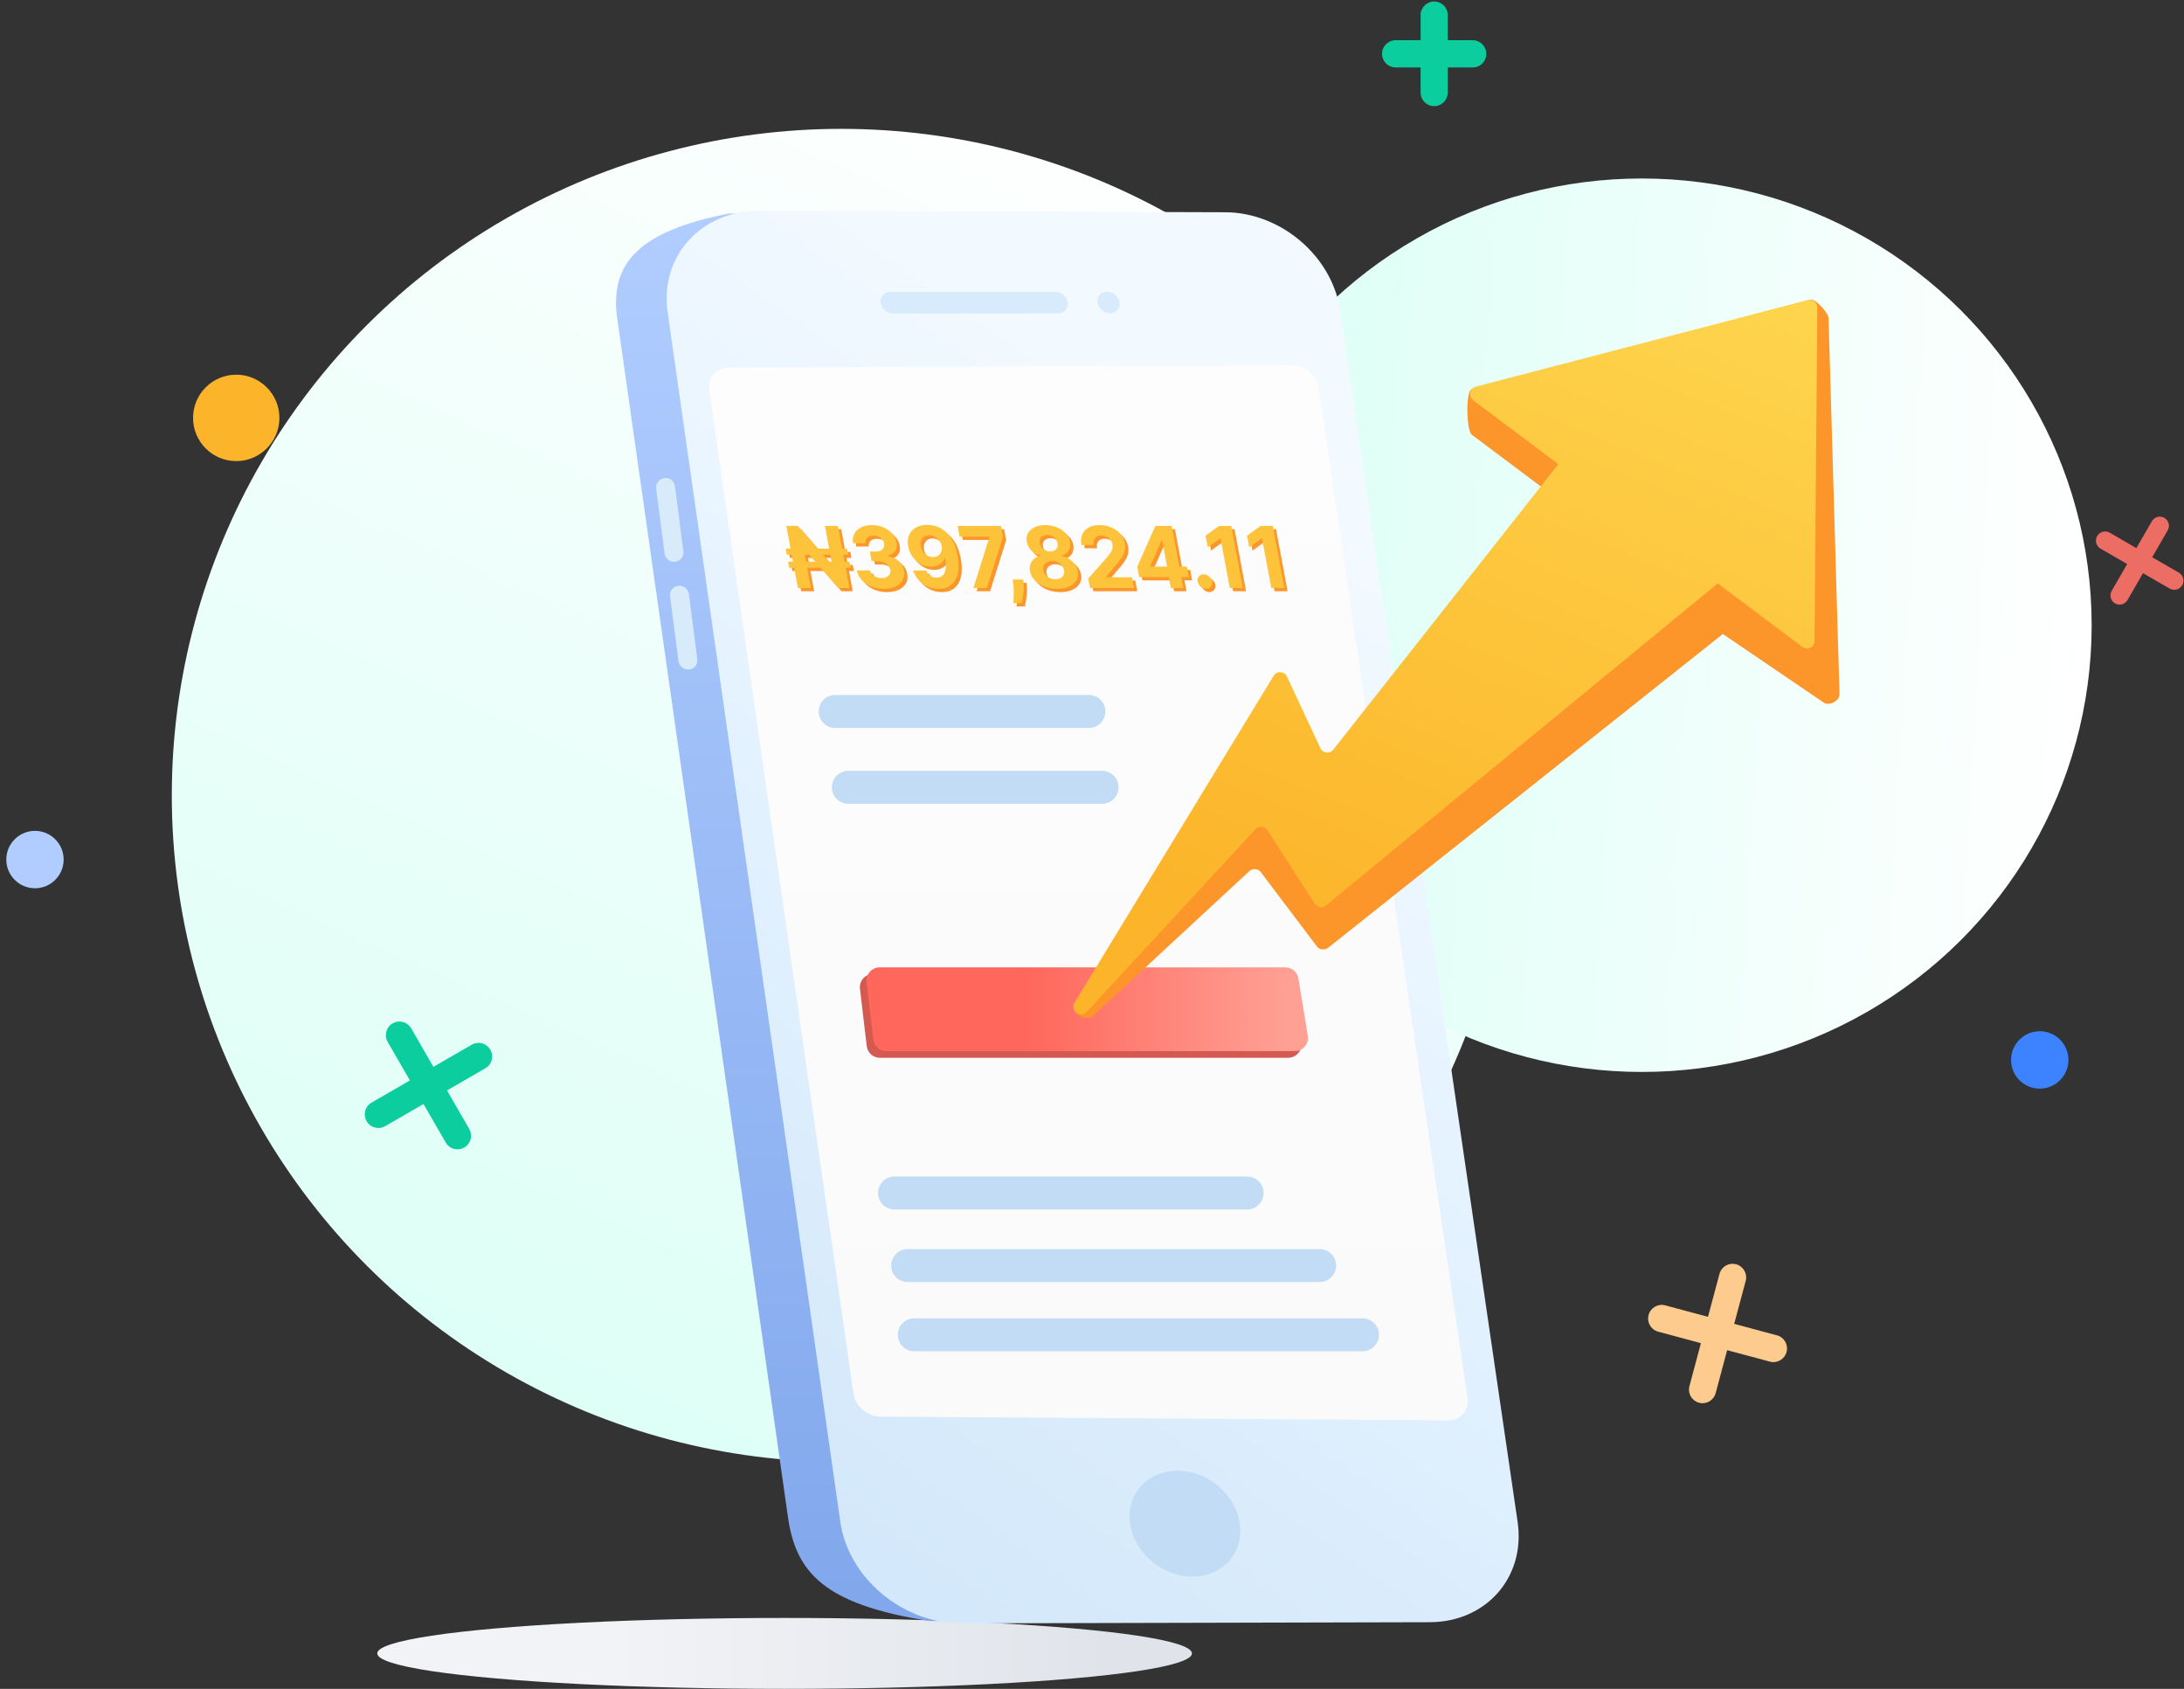 <svg xmlns="http://www.w3.org/2000/svg" xmlns:xlink="http://www.w3.org/1999/xlink" width="670" height="518" viewBox="0 0 670 518">
  <rect x="0" y="0" width="670" height="518" fill="#333333" stroke="none"/>
  <defs>
    <linearGradient id="img-a" x1="29.078%" x2="89.764%" y1="50%" y2="50%">
      <stop offset="0%" stop-color="#F2F3F6"/>
      <stop offset="100%" stop-color="#E0E4EA"/>
    </linearGradient>
    <linearGradient id="img-b" x1="71.87%" x2="26.076%" y1="-3.256%" y2="99.545%">
      <stop offset="0%" stop-color="#FFF"/>
      <stop offset="100%" stop-color="#DCFFF6"/>
    </linearGradient>
    <linearGradient id="img-c" x1="100%" x2="5.724%" y1="50%" y2="44.742%">
      <stop offset="0%" stop-color="#FFF"/>
      <stop offset="100%" stop-color="#DCFFF6"/>
    </linearGradient>
    <path id="img-d" d="M615.018,324.641 C615.018,329.495 618.965,333.445 623.816,333.445 L623.816,333.445 C628.667,333.445 632.614,329.495 632.614,324.641 L632.614,324.641 C632.614,319.784 628.667,315.837 623.816,315.837 L623.816,315.837 C618.965,315.837 615.018,319.784 615.018,324.641 L615.018,324.641 Z"/>
    <linearGradient id="img-e" x1="50%" x2="50%" y1="0%" y2="100%">
      <stop offset="0%" stop-color="#B1CDFF"/>
      <stop offset="5.737%" stop-color="#AECBFE"/>
      <stop offset="100%" stop-color="#81A7EC"/>
    </linearGradient>
    <linearGradient id="img-f" x1="31.804%" x2="66.164%" y1="98.366%" y2="18.547%">
      <stop offset="0%" stop-color="#D3E8FA"/>
      <stop offset="59.28%" stop-color="#E5F3FF"/>
      <stop offset="100%" stop-color="#F2F9FF"/>
    </linearGradient>
    <linearGradient id="img-g" x1="50%" x2="50%" y1="0%" y2="100%">
      <stop offset="0%" stop-color="#FDFDFD"/>
      <stop offset="100%" stop-color="#FAFAFA"/>
    </linearGradient>
    <linearGradient id="img-h" x1="95.759%" x2="36.276%" y1="50%" y2="50%">
      <stop offset="0%" stop-color="#FFA095"/>
      <stop offset="100%" stop-color="#FF675C"/>
    </linearGradient>
    <linearGradient id="img-i" x1="100%" x2="50%" y1="-21.589%" y2="96.115%">
      <stop offset="0%" stop-color="#FEDB54"/>
      <stop offset="100%" stop-color="#FCB52A"/>
    </linearGradient>
  </defs>
  <g fill="none" fill-rule="evenodd">
    <rect width="670" height="518"/>
    <g transform="translate(1.93 .459)">
      <ellipse cx="238.766" cy="506.667" fill="url(#img-a)" fill-rule="nonzero" rx="124.965" ry="10.874"/>
      <ellipse cx="256.153" cy="243.504" fill="url(#img-b)" rx="205.378" ry="204.44"/>
      <ellipse cx="501.737" cy="191.306" fill="url(#img-c)" rx="138.005" ry="137.019"/>
      <path fill="#0CCD9D" d="M118.521,313.42 C116.537,314.571 115.857,317.126 117.007,319.121 L117.007,319.121 L123.818,330.924 L112.062,337.716 C111.1,338.271 110.408,339.165 110.119,340.241 L110.119,340.241 C109.828,341.32 109.976,342.449 110.537,343.421 L110.537,343.421 C111.684,345.415 114.238,346.109 116.231,344.956 L116.231,344.956 L127.993,338.162 L134.804,349.965 C135.362,350.935 136.264,351.629 137.345,351.918 L137.345,351.918 C137.701,352.014 138.066,352.06 138.427,352.06 L138.427,352.06 C139.146,352.06 139.855,351.875 140.491,351.505 L140.491,351.505 C141.454,350.95 142.143,350.056 142.432,348.982 L142.432,348.982 C142.721,347.901 142.573,346.772 142.013,345.8 L142.013,345.8 L135.204,333.995 L146.968,327.2 C147.935,326.639 148.622,325.735 148.907,324.654 L148.907,324.654 C149.187,323.579 149.037,322.459 148.483,321.502 L148.483,321.502 C147.924,320.532 147.022,319.841 145.942,319.551 L145.942,319.551 C144.869,319.26 143.747,319.412 142.791,319.965 L142.791,319.965 L131.029,326.761 L124.216,314.949 C123.442,313.616 122.036,312.868 120.593,312.868 L120.593,312.868 C119.888,312.868 119.176,313.046 118.521,313.42 L118.521,313.42 Z"/>
      <path fill="#EC6D64" d="M659.904,158.111 C659.185,158.309 658.58,158.77 658.209,159.418 L658.209,159.418 L653.456,167.654 L645.267,162.926 C644.619,162.548 643.863,162.448 643.141,162.645 L643.141,162.645 C642.411,162.839 641.805,163.307 641.429,163.957 L641.429,163.957 C641.053,164.614 640.953,165.375 641.148,166.104 L641.148,166.104 C641.342,166.828 641.805,167.43 642.45,167.802 L642.45,167.802 L650.639,172.533 L645.888,180.769 C645.514,181.415 645.414,182.169 645.603,182.892 L645.603,182.892 C645.793,183.624 646.26,184.233 646.914,184.608 L646.914,184.608 C647.344,184.86 647.822,184.986 648.305,184.986 L648.305,184.986 C648.553,184.986 648.805,184.953 649.053,184.882 L649.053,184.882 C649.774,184.686 650.376,184.218 650.748,183.572 L650.748,183.572 L655.496,175.342 L663.688,180.073 C665.033,180.845 666.752,180.38 667.523,179.035 L667.523,179.035 C667.76,178.627 667.891,178.174 667.904,177.715 L667.904,177.715 L667.904,177.541 C667.897,177.326 667.867,177.109 667.808,176.893 L667.808,176.893 C667.615,176.169 667.15,175.564 666.504,175.192 L666.504,175.192 L658.313,170.462 L663.062,162.23 C663.442,161.578 663.544,160.816 663.349,160.088 L663.349,160.088 C663.155,159.364 662.69,158.759 662.045,158.387 L662.045,158.387 C661.616,158.137 661.14,158.006 660.654,158.006 L660.654,158.006 C660.404,158.006 660.152,158.043 659.904,158.111 L659.904,158.111 Z"/>
      <path fill="#FECB8F" d="M527.495,387.739 C526.537,388.298 525.852,389.194 525.565,390.266 L525.565,390.266 L522.04,403.435 L508.915,399.916 C506.703,399.318 504.414,400.655 503.817,402.874 L503.817,402.874 C503.73,403.202 503.684,403.531 503.675,403.855 L503.675,403.855 L503.675,404.05 C503.719,405.856 504.934,407.495 506.759,407.987 L506.759,407.987 L519.878,411.506 L516.352,424.673 C516.063,425.752 516.211,426.878 516.774,427.848 L516.774,427.848 C517.328,428.809 518.226,429.497 519.299,429.786 L519.299,429.786 C519.651,429.882 520.014,429.927 520.375,429.927 L520.375,429.927 C521.092,429.927 521.805,429.74 522.449,429.371 L522.449,429.371 C523.413,428.809 524.105,427.905 524.396,426.828 L524.396,426.828 L527.919,413.661 L541.048,417.18 C543.262,417.776 545.549,416.441 546.14,414.222 L546.14,414.222 C546.431,413.144 546.283,412.013 545.725,411.043 L545.725,411.043 C545.166,410.079 544.269,409.39 543.201,409.109 L543.201,409.109 L530.081,405.59 L533.606,392.421 C534.204,390.203 532.883,387.906 530.67,387.31 L530.67,387.31 C530.312,387.215 529.946,387.167 529.584,387.167 L529.584,387.167 C528.858,387.167 528.14,387.36 527.495,387.739 L527.495,387.739 Z"/>
      <path fill="#0CCD9D" d="M433.877,4.176 L433.877,11.873 L426.21,11.873 C423.915,11.873 422.046,13.745 422.046,16.049 L422.046,16.049 C422.046,18.354 423.915,20.227 426.21,20.227 L426.21,20.227 L433.875,20.227 L433.875,27.919 C433.875,30.227 435.742,32.102 438.039,32.102 L438.039,32.102 C440.334,32.102 442.206,30.227 442.206,27.924 L442.206,27.924 L442.206,20.231 L449.871,20.231 C452.166,20.231 454.033,18.356 454.033,16.051 L454.033,16.051 C454.033,13.745 452.166,11.873 449.871,11.873 L449.871,11.873 L442.206,11.873 L442.206,4.176 C442.206,1.875 440.334,0 438.039,0 L438.039,0 C435.744,0 433.877,1.875 433.877,4.176 L433.877,4.176 Z"/>
      <path fill="#FCB52A" d="M57.295,127.715 C57.295,135.024 63.238,140.968 70.541,140.968 L70.541,140.968 C77.846,140.968 83.785,135.024 83.785,127.715 L83.785,127.715 C83.785,120.407 77.846,114.463 70.541,114.463 L70.541,114.463 C63.238,114.463 57.295,120.407 57.295,127.715 L57.295,127.715 Z"/>
      <path fill="#B1CDFF" d="M0,263.184 C0,268.039 3.947,271.986 8.798,271.986 L8.798,271.986 C13.648,271.986 17.595,268.039 17.595,263.184 L17.595,263.184 C17.595,258.33 13.648,254.378 8.798,254.378 L8.798,254.378 C3.947,254.378 0,258.33 0,263.184 L0,263.184 Z"/>
      <use fill="#3D83FF" xlink:href="#img-d"/>
      <g transform="translate(186.52 63.987)">
        <path fill="url(#img-e)" d="M96.631,432.732 L239.41,432.297 C256.595,432.245 268.562,418.598 266.221,401.82 L212.08,31.851 C209.758,15.223 194.1,1.692 177.026,1.623 L35.131,1.048 C8.011,6.393 -1.479,15.967 0.876,33.034 L53.242,400.631 C55.618,417.846 64.332,427.668 96.631,432.732"/>
        <path fill="url(#img-f)" d="M16.347,31.197 L69.307,402.141 C71.703,419.486 88.407,433.514 106.526,433.468 L106.526,433.468 L250.158,433.112 C267.454,433.069 279.505,419.387 277.153,402.552 L277.153,402.552 L222.694,30.964 C220.363,14.281 204.612,0.716 187.431,0.657 L187.431,0.657 L44.72,0.177 C44.682,0.177 44.642,0.177 44.603,0.177 L44.603,0.177 C26.656,0.177 13.975,14.038 16.347,31.197"/>
        <g transform="translate(12.133 24.278)">
          <path fill="#C2DCF5" d="M146.107,378.568 C147.355,387.557 155.929,394.843 165.233,394.839 C174.513,394.835 181.009,387.577 179.765,378.633 C178.519,369.689 170.004,362.405 160.72,362.367 C151.411,362.326 144.859,369.579 146.107,378.568"/>
          <path fill="#D8EBFC" d="M123.098,0.769 C124.986,0.769 126.723,2.248 126.976,4.071 C127.231,5.896 125.904,7.375 124.016,7.379 L124.016,7.379 L73.519,7.439 C71.6,7.441 69.836,5.952 69.581,4.113 C69.327,2.274 70.678,0.783 72.595,0.783 L72.595,0.783 Z M139.02,0.767 C140.9,0.765 142.632,2.24 142.888,4.059 C143.145,5.88 141.829,7.356 139.948,7.358 C138.065,7.361 136.332,5.886 136.075,4.065 C135.819,2.244 137.137,0.767 139.02,0.767 Z"/>
          <path fill="url(#img-g)" d="M69.543,345.773 L243.664,346.914 C247.503,346.938 250.186,343.924 249.664,340.181 L203.863,30.083 C203.343,26.368 199.841,23.368 196.033,23.382 L23.276,24.007 C19.266,24.021 16.441,27.127 16.967,30.945 L61.26,338.758 C61.792,342.606 65.502,345.746 69.543,345.773"/>
          <line x1="55.622" x2="133.478" y1="129.494" y2="129.494" stroke="#C2DCF5" stroke-linecap="round" stroke-width="10.106"/>
          <line x1="59.667" x2="137.522" y1="152.76" y2="152.76" stroke="#C2DCF5" stroke-linecap="round" stroke-width="10.106"/>
          <g fill-rule="nonzero" transform="translate(61.689 207.386)">
            <path fill="#D45950" d="M7.638,28.324 L132.923,28.324 C135.155,28.324 136.965,26.515 136.965,24.282 C136.965,24.063 136.947,23.844 136.911,23.628 L134.023,6.015 C133.702,4.062 132.014,2.628 130.034,2.628 L7.197,2.628 L7.197,2.628 L5.559,2.628 C3.326,2.628 1.516,4.437 1.516,6.67 C1.516,6.828 1.526,6.986 1.544,7.144 L3.623,24.756 C3.863,26.791 5.588,28.324 7.638,28.324 Z"/>
            <path fill="url(#img-h)" d="M9.66,26.301 L134.945,26.301 C137.177,26.301 138.987,24.491 138.987,22.259 C138.987,22.04 138.969,21.821 138.934,21.605 L136.045,3.992 C135.724,2.039 134.036,0.604 132.056,0.604 L7.581,0.604 C5.348,0.604 3.539,2.414 3.539,4.647 C3.539,4.805 3.548,4.963 3.566,5.12 L5.645,22.733 C5.886,24.768 7.611,26.301 9.66,26.301 Z"/>
          </g>
          <path fill="#D8EBFB" d="M7.489,90.941 C9.089,90.763 10.555,91.924 10.763,93.532 L10.763,93.532 L13.336,113.458 C13.544,115.067 12.41,116.489 10.806,116.635 L10.806,116.635 L10.635,116.645 C9.104,116.693 7.737,115.54 7.538,113.996 L7.538,113.996 L4.978,94.159 C4.772,92.557 5.894,91.117 7.489,90.941 Z M3.225,57.901 C4.819,57.683 6.281,58.81 6.489,60.416 L6.489,60.416 L9.059,80.332 C9.267,81.941 8.137,83.395 6.539,83.581 L6.539,83.581 L6.369,83.596 C4.844,83.685 3.483,82.561 3.284,81.018 L3.284,81.018 L0.724,61.191 C0.517,59.591 1.636,58.118 3.225,57.901 Z"/>
        </g>
        <path fill="#FC962A" d="M366.889,27.462 L263.042,54.951 C261.098,55.483 261.444,67.624 263.009,68.852 L263.009,68.852 L294.129,92.179 L222.322,183.257 C221.202,184.684 218.957,184.437 218.213,182.774 L218.213,182.774 L207.556,159.979 C206.733,158.201 204.25,158.053 203.289,159.708 L203.289,159.708 L141.298,243.786 C139.763,246.283 145.003,249.212 147.023,247.029 L147.023,247.029 L194.636,202.908 C195.732,201.737 197.649,201.907 198.472,203.238 L198.472,203.238 L215.412,225.671 C216.217,226.883 217.896,227.146 219.024,226.225 L219.024,226.225 L340.078,130.016 L370.982,151.018 C372.608,152.238 375.916,150.561 375.87,148.485 L375.87,148.485 L372.507,33.117 C372.47,31.619 368.786,27.427 367.128,27.427 L367.128,27.427 C367.043,27.427 366.962,27.438 366.889,27.462 L366.889,27.462 Z"/>
        <path fill="url(#img-i)" d="M366.074,27.608 L264.235,54.155 C262.366,54.667 261.928,57.099 263.434,58.281 L263.434,58.281 L289.614,77.909 L220.571,165.482 C219.493,166.854 217.336,166.617 216.622,165.019 L216.622,165.019 L206.371,143.098 C205.58,141.39 203.192,141.246 202.268,142.839 L202.268,142.839 L141.179,243.119 C139.702,245.518 142.976,248.027 144.92,245.923 L144.92,245.923 L196.705,189.873 C197.756,188.75 199.601,188.91 200.391,190.193 L200.391,190.193 L214.856,212.723 C215.629,213.888 217.242,214.143 218.328,213.255 L218.328,213.255 L338.503,114.506 L364.481,133.979 C366.046,135.153 368.252,134.046 368.21,132.045 L368.21,132.045 L369.057,29.79 C369.029,28.508 367.947,27.508 366.733,27.508 L366.733,27.508 C366.517,27.508 366.295,27.539 366.074,27.608 L366.074,27.608 Z"/>
        <g fill-rule="nonzero" stroke="#C2DCF5" stroke-linecap="round" stroke-width="10.106" transform="translate(85.667 300.228)">
          <line x1="4.333" x2="130.722" y1="23.49" y2="23.49"/>
          <line x1=".289" x2="108.478" y1="1.235" y2="1.235"/>
          <line x1="6.356" x2="143.867" y1="44.733" y2="44.733"/>
        </g>
      </g>
      <g fill-rule="nonzero" transform="translate(239.07 160.541)">
        <path fill="#FC962A" d="M8.766,20.352 L7.608,14.144 L11.718,14.144 L17.136,20.352 L20.591,20.352 L19.435,14.144 L20.941,14.143 L20.595,12.284 L19.089,12.285 L18.687,10.128 L20.193,10.128 L19.847,8.269 L18.341,8.27 L17.047,1.316 L13.065,1.316 L14.359,8.27 L10.774,8.27 L4.731,1.316 L1.23,1.316 L2.524,8.27 L1,8.269 L1.346,10.128 L2.87,10.128 L3.272,12.285 L1.748,12.284 L2.094,14.143 L3.618,14.144 L4.774,20.352 L8.766,20.352 Z M10.096,12.285 L7.262,12.285 L6.861,10.128 L8.215,10.128 L10.096,12.285 Z M15.106,12.285 L14.264,12.285 L12.389,10.128 L14.705,10.128 L15.106,12.285 Z M31.089,20.613 C32.506,20.613 33.717,20.371 34.723,19.888 C35.73,19.404 36.467,18.741 36.935,17.899 C37.403,17.056 37.534,16.092 37.326,15.008 C37.111,13.824 36.566,12.837 35.689,12.047 C34.812,11.257 33.66,10.772 32.235,10.593 L32.207,10.444 C33.231,10.252 34.007,9.8 34.537,9.087 C35.066,8.374 35.229,7.485 35.024,6.419 C34.843,5.415 34.405,4.509 33.709,3.7 C33.014,2.892 32.132,2.249 31.064,1.772 C29.995,1.295 28.808,1.056 27.503,1.056 C26.209,1.056 25.094,1.293 24.157,1.767 C23.219,2.241 22.527,2.896 22.079,3.733 C21.631,4.569 21.5,5.536 21.686,6.633 L25.52,6.633 C25.449,6.15 25.515,5.728 25.719,5.369 C25.923,5.009 26.232,4.732 26.645,4.537 C27.058,4.342 27.536,4.244 28.078,4.244 C28.614,4.244 29.102,4.346 29.544,4.551 C29.985,4.755 30.352,5.039 30.645,5.401 C30.937,5.764 31.128,6.184 31.216,6.661 C31.31,7.163 31.262,7.601 31.073,7.976 C30.884,8.351 30.577,8.644 30.151,8.855 C29.726,9.065 29.211,9.171 28.607,9.171 L26.843,9.171 L27.393,12.126 L29.158,12.126 C29.872,12.126 30.51,12.238 31.072,12.461 C31.634,12.684 32.092,12.992 32.446,13.386 C32.799,13.779 33.023,14.23 33.118,14.738 C33.211,15.24 33.161,15.683 32.968,16.067 C32.775,16.452 32.464,16.752 32.036,16.969 C31.609,17.186 31.09,17.294 30.48,17.294 C29.895,17.294 29.351,17.198 28.847,17.006 C28.343,16.814 27.918,16.543 27.573,16.193 C27.227,15.843 26.999,15.435 26.888,14.971 L22.86,14.971 C23.085,16.08 23.586,17.057 24.362,17.903 C25.139,18.749 26.109,19.412 27.273,19.892 C28.437,20.373 29.709,20.613 31.089,20.613 Z M47.959,20.613 C49.129,20.613 50.144,20.382 51.004,19.92 C51.863,19.459 52.546,18.785 53.052,17.899 C53.559,17.012 53.874,15.936 53.998,14.669 C54.123,13.401 54.037,11.959 53.742,10.342 C53.412,8.6 52.928,7.133 52.29,5.941 C51.652,4.748 50.91,3.789 50.064,3.064 C49.217,2.339 48.313,1.814 47.35,1.488 C46.387,1.163 45.419,1 44.446,1 C43.034,0.994 41.85,1.276 40.894,1.846 C39.937,2.416 39.257,3.202 38.852,4.202 C38.447,5.203 38.368,6.348 38.614,7.637 C38.829,8.827 39.276,9.885 39.953,10.811 C40.631,11.738 41.457,12.464 42.433,12.991 C43.409,13.518 44.454,13.781 45.569,13.781 C46.265,13.781 46.902,13.672 47.481,13.456 C48.059,13.239 48.552,12.93 48.958,12.531 C49.364,12.131 49.657,11.652 49.836,11.095 L49.965,11.095 C50.31,12.978 50.263,14.461 49.823,15.542 C49.384,16.624 48.549,17.164 47.317,17.164 C46.59,17.164 45.945,16.974 45.381,16.593 C44.817,16.212 44.394,15.674 44.111,14.98 L40.166,14.98 C40.487,16.046 41.022,17.005 41.769,17.857 C42.515,18.709 43.418,19.381 44.477,19.874 C45.536,20.366 46.696,20.613 47.959,20.613 Z M46.273,10.862 C45.657,10.862 45.081,10.715 44.546,10.421 C44.011,10.126 43.559,9.728 43.192,9.226 C42.824,8.724 42.585,8.157 42.473,7.525 C42.349,6.893 42.38,6.323 42.566,5.815 C42.752,5.307 43.058,4.904 43.486,4.607 C43.915,4.309 44.44,4.161 45.062,4.161 C45.672,4.161 46.248,4.311 46.79,4.611 C47.333,4.912 47.79,5.316 48.162,5.824 C48.534,6.332 48.78,6.893 48.9,7.507 C48.98,7.971 48.975,8.407 48.884,8.813 C48.794,9.219 48.631,9.575 48.395,9.882 C48.16,10.188 47.863,10.428 47.504,10.602 C47.145,10.775 46.735,10.862 46.273,10.862 Z M62.739,20.352 L67.669,4.653 L67.047,1.316 L53.771,1.316 L54.384,4.607 L63.521,4.607 L63.545,4.737 L58.609,20.352 L62.739,20.352 Z M73.416,25 C73.493,24.622 73.592,24.101 73.712,23.438 C73.832,22.775 73.928,22.036 74.001,21.222 C74.074,20.407 74.075,19.59 74.002,18.772 L73.914,17.75 L70.662,17.75 L70.809,18.791 C70.929,19.634 70.994,20.461 71.003,21.273 C71.013,22.084 70.998,22.817 70.96,23.471 C70.944,23.751 70.928,24.005 70.915,24.232 L70.877,24.834 L70.866,25 L73.416,25 Z M84.305,20.613 C85.727,20.613 86.948,20.379 87.966,19.911 C88.985,19.443 89.733,18.803 90.21,17.992 C90.687,17.18 90.833,16.26 90.647,15.231 C90.493,14.438 90.171,13.708 89.681,13.042 C89.19,12.376 88.594,11.821 87.893,11.378 C87.191,10.935 86.45,10.652 85.669,10.528 L85.645,10.397 C86.599,10.193 87.32,9.7 87.809,8.92 C88.298,8.139 88.448,7.225 88.259,6.178 C88.071,5.198 87.618,4.323 86.902,3.552 C86.185,2.78 85.285,2.171 84.201,1.725 C83.117,1.279 81.938,1.056 80.663,1.056 C79.388,1.056 78.291,1.277 77.373,1.721 C76.455,2.164 75.781,2.771 75.352,3.542 C74.923,4.314 74.8,5.192 74.983,6.178 C75.177,7.219 75.661,8.131 76.435,8.915 C77.209,9.699 78.121,10.193 79.169,10.397 L79.193,10.528 C78.446,10.652 77.803,10.935 77.263,11.378 C76.724,11.821 76.336,12.376 76.1,13.042 C75.863,13.708 75.819,14.438 75.967,15.231 C76.158,16.26 76.644,17.18 77.423,17.992 C78.203,18.803 79.189,19.443 80.381,19.911 C81.574,20.379 82.882,20.613 84.305,20.613 Z M82.17,9.152 C81.641,9.152 81.149,9.044 80.696,8.827 C80.243,8.61 79.864,8.309 79.558,7.925 C79.253,7.541 79.053,7.098 78.96,6.596 C78.868,6.1 78.902,5.665 79.063,5.29 C79.224,4.915 79.491,4.621 79.864,4.407 C80.237,4.193 80.691,4.086 81.227,4.086 C81.769,4.086 82.263,4.193 82.71,4.407 C83.156,4.621 83.531,4.915 83.835,5.29 C84.139,5.665 84.337,6.1 84.429,6.596 C84.523,7.098 84.488,7.541 84.326,7.925 C84.163,8.309 83.896,8.61 83.523,8.827 C83.151,9.044 82.7,9.152 82.17,9.152 Z M83.754,17.657 C83.126,17.657 82.55,17.541 82.026,17.308 C81.503,17.076 81.07,16.754 80.728,16.342 C80.387,15.93 80.166,15.454 80.065,14.915 C79.963,14.363 80.009,13.875 80.204,13.451 C80.399,13.026 80.714,12.692 81.149,12.447 C81.584,12.202 82.106,12.08 82.716,12.08 C83.332,12.08 83.899,12.202 84.419,12.447 C84.939,12.692 85.377,13.026 85.733,13.451 C86.09,13.875 86.319,14.363 86.422,14.915 C86.522,15.454 86.477,15.93 86.286,16.342 C86.094,16.754 85.783,17.076 85.352,17.308 C84.921,17.541 84.389,17.657 83.754,17.657 Z M107.88,20.352 L107.267,17.062 L99.322,17.062 L99.297,16.932 L101.553,14.208 C102.631,13.019 103.448,11.998 104.004,11.146 C104.559,10.294 104.912,9.518 105.062,8.817 C105.212,8.117 105.22,7.408 105.086,6.689 C104.882,5.592 104.42,4.619 103.702,3.77 C102.983,2.921 102.076,2.257 100.979,1.776 C99.883,1.296 98.657,1.056 97.302,1.056 C95.984,1.056 94.867,1.307 93.95,1.809 C93.033,2.311 92.38,3.02 91.99,3.937 C91.601,4.855 91.522,5.936 91.754,7.181 L95.551,7.181 C95.438,6.574 95.457,6.051 95.609,5.611 C95.762,5.171 96.031,4.833 96.419,4.597 C96.806,4.362 97.289,4.244 97.868,4.244 C98.422,4.244 98.939,4.354 99.417,4.574 C99.895,4.794 100.298,5.107 100.626,5.513 C100.955,5.919 101.171,6.401 101.274,6.958 C101.368,7.46 101.353,7.927 101.23,8.357 C101.107,8.788 100.891,9.226 100.583,9.672 C100.275,10.119 99.887,10.621 99.418,11.178 L93.851,17.452 L94.391,20.352 L107.88,20.352 Z M114.442,1.316 L108.875,13.837 L109.465,17.006 L118.546,17.006 L119.17,20.352 L122.994,20.352 L122.37,17.006 L124.718,17.006 L124.117,13.781 L121.77,13.782 L119.45,1.316 L115.699,1.316 L114.442,1.316 Z M116.515,5.704 L118.019,13.782 L112.892,13.781 L112.865,13.632 L116.368,5.703 L116.515,5.704 Z M130.043,20.594 C130.443,20.594 130.791,20.493 131.086,20.292 C131.381,20.091 131.6,19.821 131.744,19.483 C131.887,19.146 131.921,18.772 131.844,18.363 C131.731,17.756 131.413,17.236 130.888,16.802 C130.364,16.368 129.806,16.151 129.215,16.151 C128.605,16.151 128.124,16.368 127.77,16.802 C127.417,17.236 127.297,17.756 127.41,18.363 C127.524,18.977 127.839,19.502 128.355,19.939 C128.87,20.376 129.433,20.594 130.043,20.594 Z M141.269,20.352 L137.724,1.316 L133.964,1.316 L129.836,4.3 L130.5,7.869 L134.324,5.136 L134.435,5.136 L137.268,20.352 L141.269,20.352 Z M154,20.352 L150.455,1.316 L146.695,1.316 L142.567,4.3 L143.231,7.869 L147.055,5.136 L147.166,5.136 L150,20.352 L154,20.352 Z"/>
        <path fill="#FDC43B" d="M7.766,19.352 L6.608,13.144 L10.718,13.144 L16.136,19.352 L19.591,19.352 L18.435,13.144 L19.941,13.143 L19.595,11.284 L18.089,11.285 L17.687,9.128 L19.193,9.128 L18.847,7.269 L17.341,7.27 L16.047,0.316 L12.065,0.316 L13.359,7.27 L9.774,7.27 L3.731,0.316 L0.23,0.316 L1.524,7.27 L0,7.269 L0.346,9.128 L1.87,9.128 L2.272,11.285 L0.748,11.284 L1.094,13.143 L2.618,13.144 L3.774,19.352 L7.766,19.352 Z M9.096,11.285 L6.262,11.285 L5.861,9.128 L7.215,9.128 L9.096,11.285 Z M14.106,11.285 L13.264,11.285 L11.389,9.128 L13.705,9.128 L14.106,11.285 Z M30.089,19.613 C31.506,19.613 32.717,19.371 33.723,18.888 C34.73,18.404 35.467,17.741 35.935,16.899 C36.403,16.056 36.534,15.092 36.326,14.008 C36.111,12.824 35.566,11.837 34.689,11.047 C33.812,10.257 32.66,9.772 31.235,9.593 L31.207,9.444 C32.231,9.252 33.007,8.8 33.537,8.087 C34.066,7.374 34.229,6.485 34.024,5.419 C33.843,4.415 33.405,3.509 32.709,2.7 C32.014,1.892 31.132,1.249 30.064,0.772 C28.995,0.295 27.808,0.056 26.503,0.056 C25.209,0.056 24.094,0.293 23.157,0.767 C22.219,1.241 21.527,1.896 21.079,2.733 C20.631,3.569 20.5,4.536 20.686,5.633 L24.52,5.633 C24.449,5.15 24.515,4.728 24.719,4.369 C24.923,4.009 25.232,3.732 25.645,3.537 C26.058,3.342 26.536,3.244 27.078,3.244 C27.614,3.244 28.102,3.346 28.544,3.551 C28.985,3.755 29.352,4.039 29.645,4.401 C29.937,4.764 30.128,5.184 30.216,5.661 C30.31,6.163 30.262,6.601 30.073,6.976 C29.884,7.351 29.577,7.644 29.151,7.855 C28.726,8.065 28.211,8.171 27.607,8.171 L25.843,8.171 L26.393,11.126 L28.158,11.126 C28.872,11.126 29.51,11.238 30.072,11.461 C30.634,11.684 31.092,11.992 31.446,12.386 C31.799,12.779 32.023,13.23 32.118,13.738 C32.211,14.24 32.161,14.683 31.968,15.067 C31.775,15.452 31.464,15.752 31.036,15.969 C30.609,16.186 30.09,16.294 29.48,16.294 C28.895,16.294 28.351,16.198 27.847,16.006 C27.343,15.814 26.918,15.543 26.573,15.193 C26.227,14.843 25.999,14.435 25.888,13.971 L21.86,13.971 C22.085,15.08 22.586,16.057 23.362,16.903 C24.139,17.749 25.109,18.412 26.273,18.892 C27.437,19.373 28.709,19.613 30.089,19.613 Z M46.959,19.613 C48.129,19.613 49.144,19.382 50.004,18.92 C50.863,18.459 51.546,17.785 52.052,16.899 C52.559,16.012 52.874,14.936 52.998,13.669 C53.123,12.401 53.037,10.959 52.742,9.342 C52.412,7.6 51.928,6.133 51.29,4.941 C50.652,3.748 49.91,2.789 49.064,2.064 C48.217,1.339 47.313,0.814 46.35,0.488 C45.387,0.163 44.419,9.67820732e-05 43.446,9.67820732e-05 C42.034,-0.006 40.85,0.276 39.894,0.846 C38.937,1.416 38.257,2.202 37.852,3.202 C37.447,4.203 37.368,5.348 37.614,6.637 C37.829,7.827 38.276,8.885 38.953,9.811 C39.631,10.738 40.457,11.464 41.433,11.991 C42.409,12.518 43.454,12.781 44.569,12.781 C45.265,12.781 45.902,12.672 46.481,12.456 C47.059,12.239 47.552,11.93 47.958,11.531 C48.364,11.131 48.657,10.652 48.836,10.095 L48.965,10.095 C49.31,11.978 49.263,13.461 48.823,14.542 C48.384,15.624 47.549,16.164 46.317,16.164 C45.59,16.164 44.945,15.974 44.381,15.593 C43.817,15.212 43.394,14.674 43.111,13.98 L39.166,13.98 C39.487,15.046 40.022,16.005 40.769,16.857 C41.515,17.709 42.418,18.381 43.477,18.874 C44.536,19.366 45.696,19.613 46.959,19.613 Z M45.273,9.862 C44.657,9.862 44.081,9.715 43.546,9.421 C43.011,9.126 42.559,8.728 42.192,8.226 C41.824,7.724 41.585,7.157 41.473,6.525 C41.349,5.893 41.38,5.323 41.566,4.815 C41.752,4.307 42.058,3.904 42.486,3.607 C42.915,3.309 43.44,3.161 44.062,3.161 C44.672,3.161 45.248,3.311 45.79,3.611 C46.333,3.912 46.79,4.316 47.162,4.824 C47.534,5.332 47.78,5.893 47.9,6.507 C47.98,6.971 47.975,7.407 47.884,7.813 C47.794,8.219 47.631,8.575 47.395,8.882 C47.16,9.188 46.863,9.428 46.504,9.602 C46.145,9.775 45.735,9.862 45.273,9.862 Z M61.739,19.352 L66.669,3.653 L66.047,0.316 L52.771,0.316 L53.384,3.607 L62.521,3.607 L62.545,3.737 L57.609,19.352 L61.739,19.352 Z M72.416,24 C72.493,23.622 72.592,23.101 72.712,22.438 C72.832,21.775 72.928,21.036 73.001,20.222 C73.074,19.407 73.075,18.59 73.002,17.772 L72.914,16.75 L69.662,16.75 L69.809,17.791 C69.929,18.634 69.994,19.461 70.003,20.273 C70.013,21.084 69.998,21.817 69.96,22.471 C69.944,22.751 69.928,23.005 69.915,23.232 L69.877,23.834 L69.866,24 L72.416,24 Z M83.305,19.613 C84.727,19.613 85.948,19.379 86.966,18.911 C87.985,18.443 88.733,17.803 89.21,16.992 C89.687,16.18 89.833,15.26 89.647,14.231 C89.493,13.438 89.171,12.708 88.681,12.042 C88.19,11.376 87.594,10.821 86.893,10.378 C86.191,9.935 85.45,9.652 84.669,9.528 L84.645,9.397 C85.599,9.193 86.32,8.7 86.809,7.92 C87.298,7.139 87.448,6.225 87.259,5.178 C87.071,4.198 86.618,3.323 85.902,2.552 C85.185,1.78 84.285,1.171 83.201,0.725 C82.117,0.279 80.938,0.056 79.663,0.056 C78.388,0.056 77.291,0.277 76.373,0.721 C75.455,1.164 74.781,1.771 74.352,2.542 C73.923,3.314 73.8,4.192 73.983,5.178 C74.177,6.219 74.661,7.131 75.435,7.915 C76.209,8.699 77.121,9.193 78.169,9.397 L78.193,9.528 C77.446,9.652 76.803,9.935 76.263,10.378 C75.724,10.821 75.336,11.376 75.1,12.042 C74.863,12.708 74.819,13.438 74.967,14.231 C75.158,15.26 75.644,16.18 76.423,16.992 C77.203,17.803 78.189,18.443 79.381,18.911 C80.574,19.379 81.882,19.613 83.305,19.613 Z M81.17,8.152 C80.641,8.152 80.149,8.044 79.696,7.827 C79.243,7.61 78.864,7.309 78.558,6.925 C78.253,6.541 78.053,6.098 77.96,5.596 C77.868,5.1 77.902,4.665 78.063,4.29 C78.224,3.915 78.491,3.621 78.864,3.407 C79.237,3.193 79.691,3.086 80.227,3.086 C80.769,3.086 81.263,3.193 81.71,3.407 C82.156,3.621 82.531,3.915 82.835,4.29 C83.139,4.665 83.337,5.1 83.429,5.596 C83.523,6.098 83.488,6.541 83.326,6.925 C83.163,7.309 82.896,7.61 82.523,7.827 C82.151,8.044 81.7,8.152 81.17,8.152 Z M82.754,16.657 C82.126,16.657 81.55,16.541 81.026,16.308 C80.503,16.076 80.07,15.754 79.728,15.342 C79.387,14.93 79.166,14.454 79.065,13.915 C78.963,13.363 79.009,12.875 79.204,12.451 C79.399,12.026 79.714,11.692 80.149,11.447 C80.584,11.202 81.106,11.08 81.716,11.08 C82.332,11.08 82.899,11.202 83.419,11.447 C83.939,11.692 84.377,12.026 84.733,12.451 C85.09,12.875 85.319,13.363 85.422,13.915 C85.522,14.454 85.477,14.93 85.286,15.342 C85.094,15.754 84.783,16.076 84.352,16.308 C83.921,16.541 83.389,16.657 82.754,16.657 Z M106.88,19.352 L106.267,16.062 L98.322,16.062 L98.297,15.932 L100.553,13.208 C101.631,12.019 102.448,10.998 103.004,10.146 C103.559,9.294 103.912,8.518 104.062,7.817 C104.212,7.117 104.22,6.408 104.086,5.689 C103.882,4.592 103.42,3.619 102.702,2.77 C101.983,1.921 101.076,1.257 99.979,0.776 C98.883,0.296 97.657,0.056 96.302,0.056 C94.984,0.056 93.867,0.307 92.95,0.809 C92.033,1.311 91.38,2.02 90.99,2.937 C90.601,3.855 90.522,4.936 90.754,6.181 L94.551,6.181 C94.438,5.574 94.457,5.051 94.609,4.611 C94.762,4.171 95.031,3.833 95.419,3.597 C95.806,3.362 96.289,3.244 96.868,3.244 C97.422,3.244 97.939,3.354 98.417,3.574 C98.895,3.794 99.298,4.107 99.626,4.513 C99.955,4.919 100.171,5.401 100.274,5.958 C100.368,6.46 100.353,6.927 100.23,7.357 C100.107,7.788 99.891,8.226 99.583,8.672 C99.275,9.119 98.887,9.621 98.418,10.178 L92.851,16.452 L93.391,19.352 L106.88,19.352 Z M113.442,0.316 L107.875,12.837 L108.465,16.006 L117.546,16.006 L118.17,19.352 L121.994,19.352 L121.37,16.006 L123.718,16.006 L123.117,12.781 L120.77,12.782 L118.45,0.316 L114.699,0.316 L113.442,0.316 Z M115.515,4.704 L117.019,12.782 L111.892,12.781 L111.865,12.632 L115.368,4.703 L115.515,4.704 Z M129.043,19.594 C129.443,19.594 129.791,19.493 130.086,19.292 C130.381,19.091 130.6,18.821 130.744,18.483 C130.887,18.146 130.921,17.772 130.844,17.363 C130.731,16.756 130.413,16.236 129.888,15.802 C129.364,15.368 128.806,15.151 128.215,15.151 C127.605,15.151 127.124,15.368 126.77,15.802 C126.417,16.236 126.297,16.756 126.41,17.363 C126.524,17.977 126.839,18.502 127.355,18.939 C127.87,19.376 128.433,19.594 129.043,19.594 Z M140.269,19.352 L136.724,0.316 L132.964,0.316 L128.836,3.3 L129.5,6.869 L133.324,4.136 L133.435,4.136 L136.268,19.352 L140.269,19.352 Z M153,19.352 L149.455,0.316 L145.695,0.316 L141.567,3.3 L142.231,6.869 L146.055,4.136 L146.166,4.136 L149,19.352 L153,19.352 Z"/>
      </g>
    </g>
  </g>
</svg>
